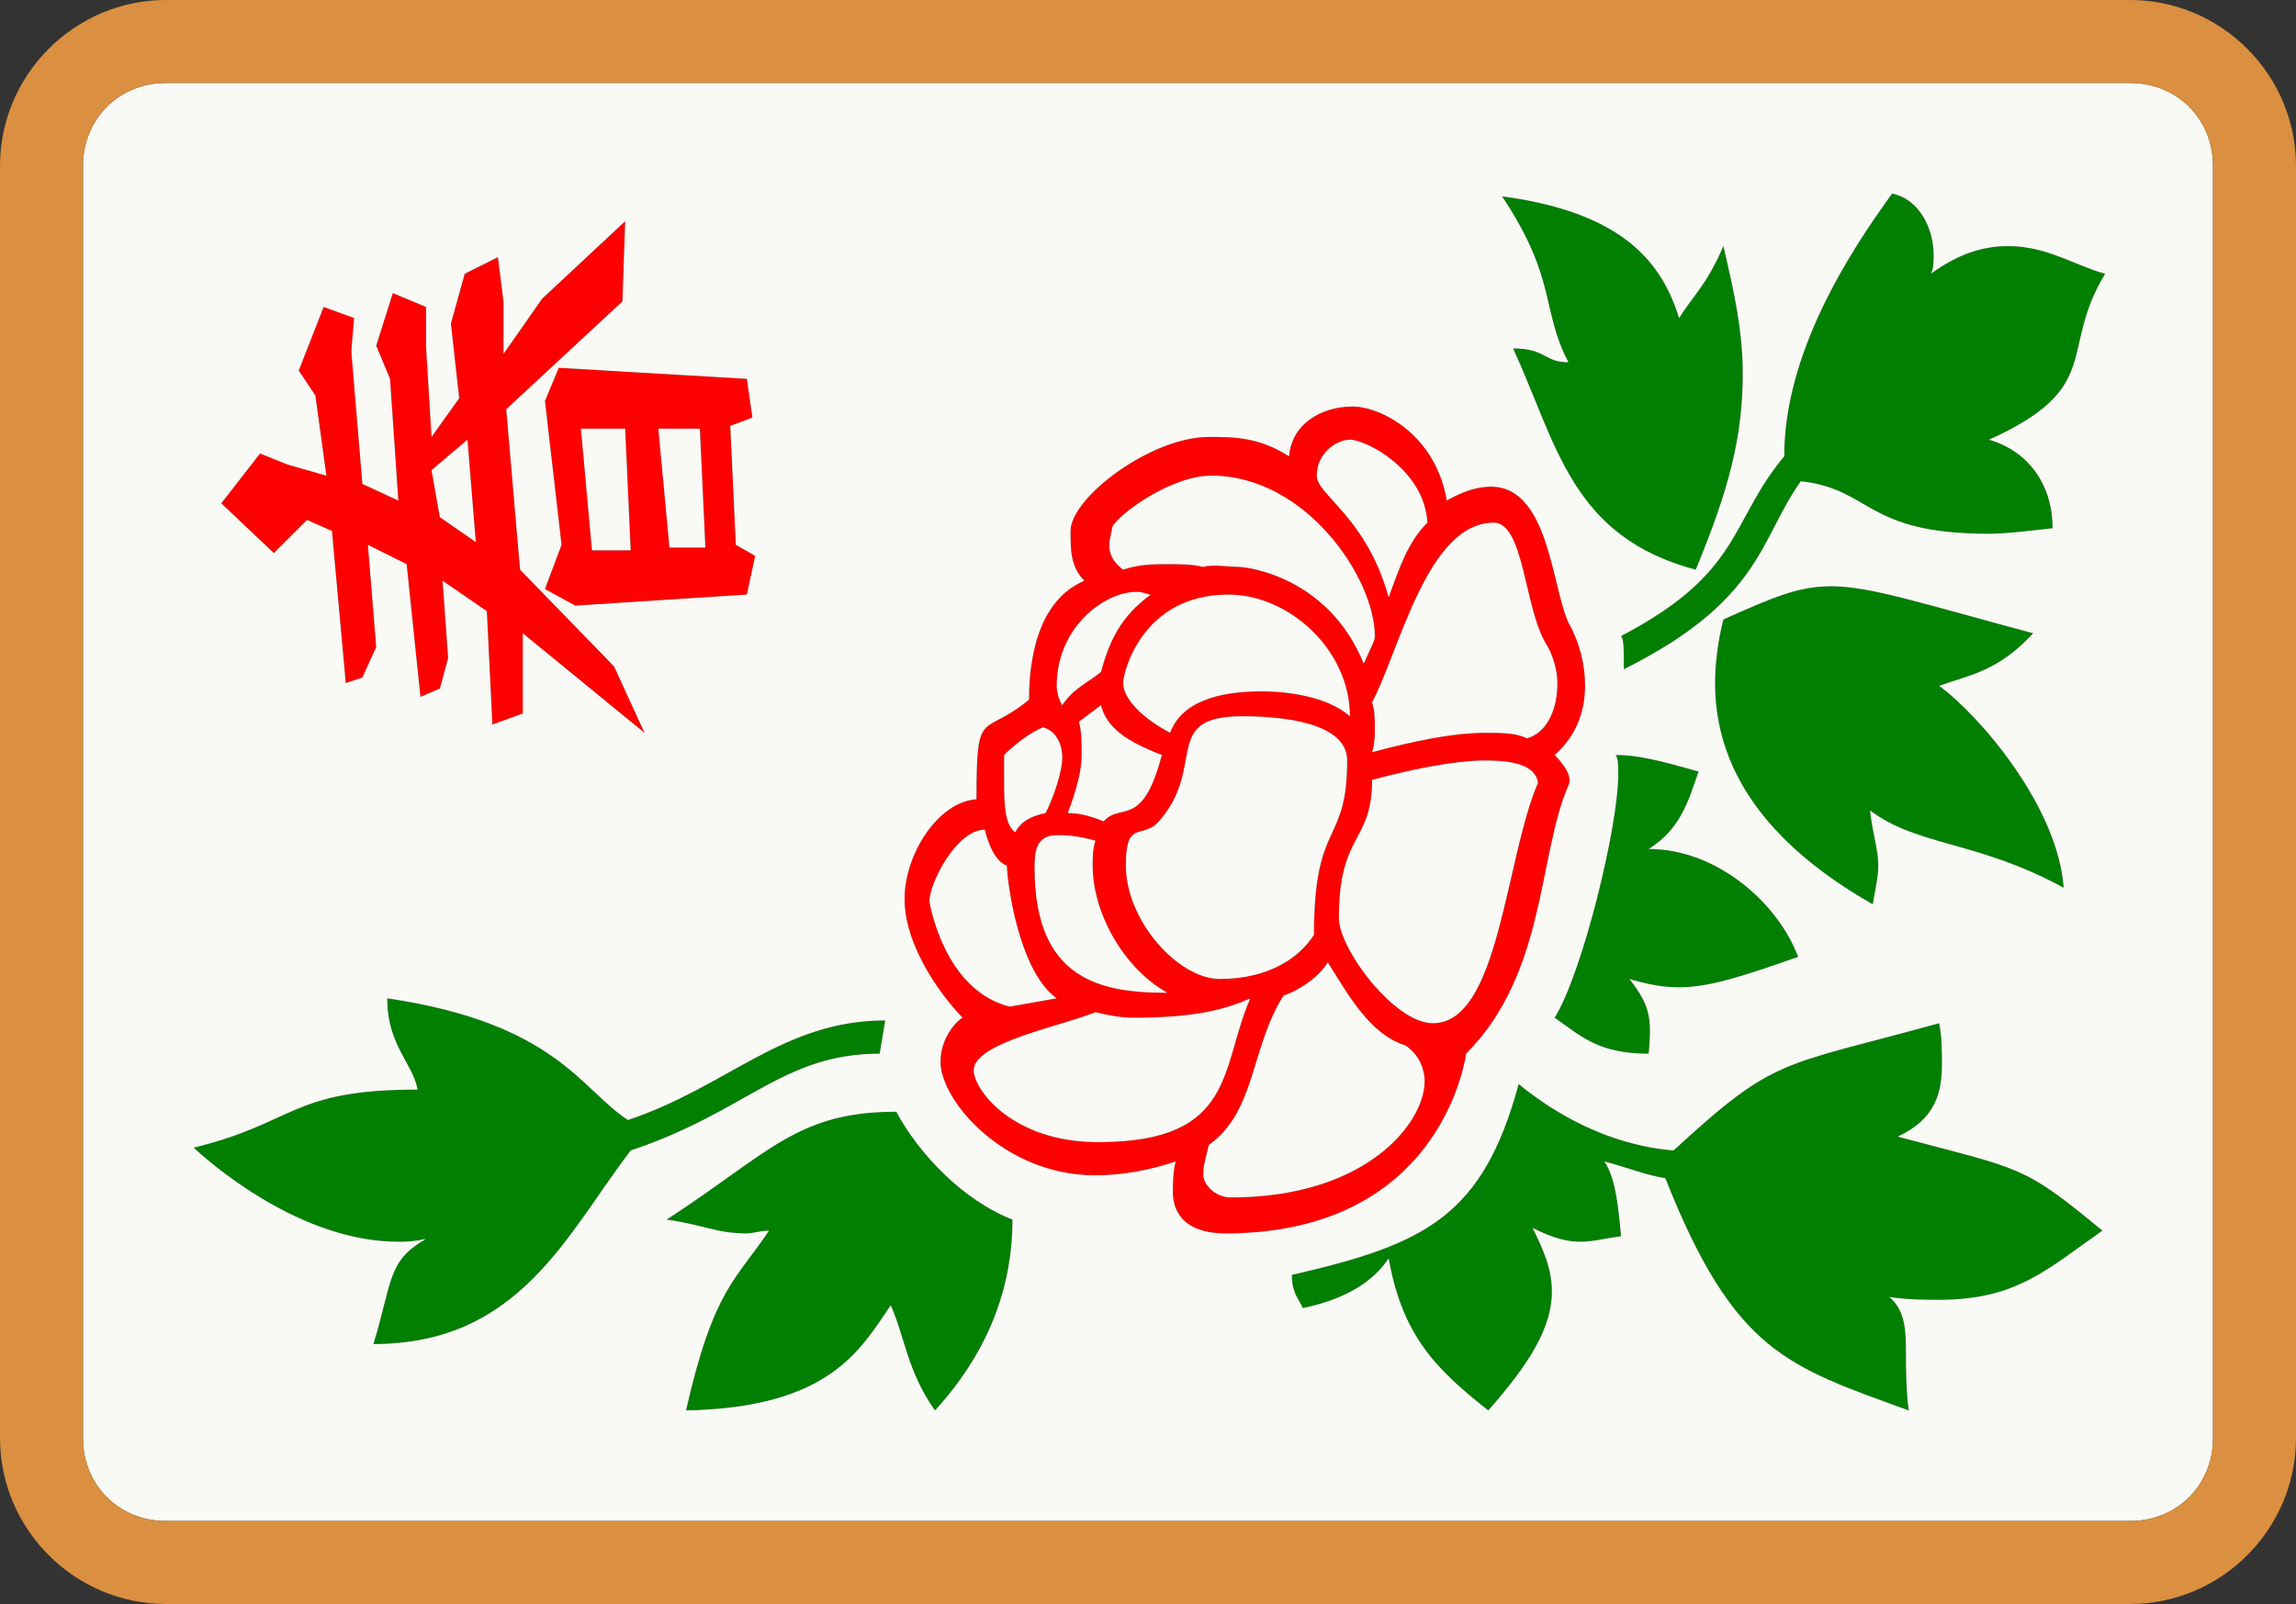 <svg viewBox="85 -670 830 580" xmlns="http://www.w3.org/2000/svg" id="glyph286"><rect x="85" y="-670" width="830" height="580" fill="#333333" stroke="none"/><path fill="#007F00" d="M672-428c50,-25,49,-47,64,-68c26,3,23,19,68,19c6,0,14,-1,23,-2c0,-16,-9,-28,-23,-32c42,-19,25,-32,42,-60c-11,-3,-21,-10,-35,-10c-8,0,-17,2,-28,10c1,-2,1,-4,1,-7c0,-9,-5,-20,-15,-22c-16,22,-39,58,-39,95c-20,24,-15,42,-59,65c1,1,1,5,1,8ZM698-464c12,-29,17,-48,17,-71c0,-15,-3,-29,-7,-46c-6,14,-11,18,-16,26c-6,-19,-19,-38,-64,-44c20,30,14,41,24,60c-9,0,-8,-5,-20,-5c16,35,21,68,66,80ZM762-343c1,-6,2,-10,2,-14c0,-6,-2,-11,-3,-20c17,13,39,11,70,28c-2,-29,-30,-62,-45,-73c11,-4,21,-5,34,-19c-41,-11,-59,-17,-73,-17c-12,0,-21,4,-39,12c-2,8,-3,16,-3,23c0,39,29,64,57,80ZM681-289c1,-12,1,-17,-7,-27c7,2,12,3,18,3c11,0,23,-4,43,-11c-7,-19,-29,-39,-54,-39c11,-7,14,-16,18,-28c-14,-4,-22,-6,-30,-6c1,1,1,4,1,7c0,19,-13,72,-23,88c10,7,16,13,34,13ZM220-184c53,0,70,-40,93,-70c42,-14,55,-35,90,-35l2-12c-37,0,-57,24,-93,36c-17,-11,-26,-35,-87,-44c0,17,9,23,11,33c-46,0,-44,12,-81,21c12,11,42,34,74,34c3,0,5,0,10,-1c-14,8,-12,15,-19,38ZM623-160c15,-17,23,-30,23,-43c0,-8,-3,-15,-7,-23c8,4,13,5,17,5c5,0,8,-1,15,-2c-1,-11,-2,-21,-6,-27c8,2,15,5,22,6c25,63,44,68,88,84c-1,-7,-1,-16,-1,-20c0,-8,0,-16,-6,-21c7,1,13,1,18,1c28,0,39,-11,59,-25c-29,-24,-29,-22,-74,-34c13,-6,16,-15,16,-26c0,-5,0,-10,-1,-15c-58,16,-59,12,-96,46c-13,-1,-34,-6,-56,-24c-13,48,-34,58,-82,69c0,6,2,8,4,12c19,-4,27,-12,31,-18c5,28,17,40,36,55ZM333-160c52,-1,63,-22,74,-38c5,11,6,24,16,38c21,-23,28,-47,28,-69c-18,-7,-34,-24,-42,-39c-36,0,-46,15,-83,39c14,2,18,5,29,5c2,0,5,-1,8,-1c-12,18,-20,21,-30,65Z"></path><path fill="#FF0000" d="M318-405l-11-24l-34-35l-5-58l42-39l1-29l-30,28l-14,20v-19l-2-16l-12,6l-5,18l3,27l-10,14l-2-33v-14l-12-5l-6,19l5,12l3,44l-13-6l-4-48l1-12l-11-4l-9,23l6,9l4,29l-14-4l-10-4l-14,18l19,18l12-12l9,4l5,55l6-2l5-11l-3-37l14,7l5,48l7-3l3-11l-2-28l16,11l2,41l11-4v-29ZM293-451l62-4l3-14l-7-4l-2-43l8-3l-2-14l-68-4l-5,12l6,52l-6,16ZM528-224c79,0,87,-65,87,-65c29,-29,26,-72,37,-97c2,-4,-4,-10,-5,-11c8,-7,11,-16,11,-25c0,-8,-2,-15,-5,-21c-7,-11,-7,-51,-29,-51c-4,0,-9,1,-16,5c-4,-24,-24,-34,-34,-34c-11,0,-22,6,-23,18c-11,-7,-20,-7,-29,-7c-21,0,-50,22,-50,34c0,7,0,13,5,18c-19,8,-20,34,-20,43c-17,14,-19,2,-19,36c-14,1,-26,20,-26,36c0,19,16,38,21,43c-2,1,-8,7,-8,16c0,14,23,41,56,41c10,0,20,-2,29,-5c-1,4,-1,8,-1,11c0,9,6,15,19,15ZM299-471l-4-44h16l2,44ZM327-472l-4-43h15l2,43ZM257-474l-13-9l-3-17l13-11ZM587-454c-8,-29,-26,-37,-26,-44c0,-8,7,-13,12,-13c6,0,27,11,28,30c-7,7,-10,16,-14,27ZM578-430c-13,-32,-43,-35,-45,-35c-3,0,-10,-1,-13,0c-4,-1,-9,-1,-13,-1c-5,0,-10,0,-16,2c-4,-3,-5,-6,-5,-9c0,-2,1,-5,1,-6c0,-3,20,-19,36,-19c34,0,59,37,59,58c0,2,-1,3,-4,10ZM581-398c1,-3,1,-6,1,-9c0,-3,0,-6,-1,-9c10,-19,20,-65,44,-65c11,0,11,31,19,44c2,3,4,9,4,14c0,10,-4,18,-11,20c-4,-2,-9,-2,-15,-2c-12,0,-26,3,-41,7ZM469-415c0,0,-2,-3,-2,-7c0,-21,17,-34,29,-34c2,0,4,1,5,1c-11,8,-15,17,-18,28c-5,4,-10,6,-14,12ZM508-405c-13,-7,-17,-14,-17,-18c0,-4,7,-31,38,-32c22,0,44,20,44,44c-8,-7,-22,-9,-32,-9c-16,0,-29,4,-33,15ZM484-373c-5,-2,-9,-3,-13,-3c3,-8,5,-15,5,-21c0,-4,0,-9,-1,-12l8-6c2,8,9,13,22,18c-7,27,-15,17,-21,24ZM526-316c-15,0,-34,-21,-34,-41c0,-16,5,-10,11,-15c19,-20,1,-39,31,-39c20,0,38,4,38,16c0,31,-12,21,-12,63c-5,8,-16,16,-34,16ZM452-369c-4,-3,-4,-11,-4,-19v-9c1,-1,7,-7,14,-10c4,1,7,5,7,11c0,5,-3,14,-6,20c-5,1,-9,3,-11,7ZM603-300c-14,0,-34,-27,-34,-38c0,-31,12,-27,12,-50c15,-4,30,-7,41,-7c11,0,18,2,19,8c-12,28,-14,87,-38,87ZM450-306c-24,-6,-29,-38,-29,-38c0,-7,10,-26,20,-26c2,8,5,12,8,13c0,5,4,38,18,48ZM507-311c-23,0,-48,-4,-48,-45c0,-5,0,-12,8,-12c3,0,7,0,14,2c-1,3,-1,6,-1,9c0,17,11,37,27,46ZM530-237c-6,0,-10,-5,-10,-8c0,-3,0,-3,2,-11c17,-12,15,-35,27,-54c6,-2,13,-7,16,-12c7,11,15,26,28,30c6,4,7,10,7,13c0,15,-21,42,-70,42ZM482-257c-31,0,-45,-19,-45,-26c0,-10,32,-16,44,-21c4,1,9,2,14,2c22,0,33,-3,42,-7c-11,25,-5,52,-55,52Z"></path><path fill="#F9F9F5" d="M145-120h710c17,0,30,-13,30,-30v-460c0,-17,-13,-30,-30,-30h-710c-17,0,-30,13,-30,30v460c0,17,13,30,30,30ZM672-428v-4c0,-3,0,-7,-1,-8c44,-23,39,-41,59,-65c0,-37,23,-73,39,-95c10,2,15,13,15,22c0,3,0,5,-1,7c11,-8,20,-10,28,-10c14,0,24,7,35,10c-17,28,0,41,-42,60c14,4,23,16,23,32c-9,1,-17,2,-23,2c-45,0,-42,-16,-68,-19c-15,21,-14,43,-64,68ZM698-464c-45,-12,-50,-45,-66,-80c12,0,11,5,20,5c-10,-19,-4,-30,-24,-60c45,6,58,25,64,44c5,-8,10,-12,16,-26c4,17,7,31,7,46c0,23,-5,42,-17,71ZM318-405l-44-36v29l-11,4l-2-41l-16-11l2,28l-3,11l-7,3l-5-48l-14-7l3,37l-5,11l-6,2l-5-55l-9-4l-12,12l-19-18l14-18l10,4l14,4l-4-29l-6-9l9-23l11,4l-1,12l4,48l13,6l-3-44l-5-12l6-19l12,5v14l2,33l10-14l-3-27l5-18l12-6l2,16v19l14-20l30-28l-1,29l-42,39l5,58l34,35ZM293-451l-11-6l6-16l-6-52l5-12l68,4l2,14l-8,3l2,43l7,4l-3,14ZM528-224c-13,0,-19,-6,-19,-15c0,-3,0,-7,1,-11c-9,3,-19,5,-29,5c-33,0,-56,-27,-56,-41c0,-9,6,-15,8,-16c-5,-5,-21,-24,-21,-43c0,-16,12,-35,26,-36c0,-34,2,-22,19,-36c0,-9,1,-35,20,-43c-5,-5,-5,-11,-5,-18c0,-12,29,-34,50,-34c9,0,18,0,29,7c1,-12,12,-18,23,-18c10,0,30,10,34,34c7,-4,12,-5,16,-5c22,0,22,40,29,51c3,6,5,13,5,21c0,9,-3,18,-11,25c1,1,7,7,5,11c-11,25,-8,68,-37,97c0,0,-8,65,-87,65ZM299-471h14l-2-44h-16ZM327-472h13l-2-43h-15ZM257-474l-3-37l-13,11l3,17ZM587-454c4,-11,7,-20,14,-27c-1,-19,-22,-30,-28,-30c-5,0,-12,5,-12,13c0,7,18,15,26,44ZM578-430c3,-7,4,-8,4,-10c0,-21,-25,-58,-59,-58c-16,0,-36,16,-36,19c0,1,-1,4,-1,6c0,3,1,6,5,9c6,-2,11,-2,16,-2c4,0,9,0,13,1c3,-1,10,0,13,0c2,0,32,3,45,35ZM581-398c15,-4,29,-7,41,-7c6,0,11,0,15,2c7,-2,11,-10,11,-20c0,-5,-2,-11,-4,-14c-8,-13,-8,-44,-19,-44c-24,0,-34,46,-44,65c1,3,1,6,1,9c0,3,0,6,-1,9ZM762-343c-28,-16,-57,-41,-57,-80c0,-7,1,-15,3,-23c18,-8,27,-12,39,-12c14,0,32,6,73,17c-13,14,-23,15,-34,19c15,11,43,44,45,73c-31,-17,-53,-15,-70,-28c1,9,3,14,3,20c0,4,-1,8,-2,14ZM469-415c4,-6,9,-8,14,-12c3,-11,7,-20,18,-28c-1,0,-3,-1,-5,-1c-12,0,-29,13,-29,34c0,4,2,7,2,7ZM508-405c4,-11,17,-15,33,-15c10,0,24,2,32,9c0,-24,-22,-44,-44,-44c-31,0,-38,28,-38,32c0,4,4,11,17,18ZM484-373c6,-7,14,3,21,-24c-13,-5,-20,-10,-22,-18l-8,6c1,3,1,8,1,12c0,6,-2,13,-5,21c4,0,8,1,13,3ZM526-316c18,0,29,-8,34,-16c0,-42,12,-32,12,-63c0,-12,-18,-16,-38,-16c-30,0,-12,19,-31,39c-6,5,-11,-1,-11,15c0,20,19,41,34,41ZM452-369c2,-4,6,-6,11,-7c3,-6,6,-15,6,-20c0,-6,-3,-10,-7,-11c-7,3,-13,9,-14,10v9c0,8,0,16,4,19ZM681-289c-18,0,-24,-6,-34,-13c10,-16,23,-69,23,-88c0,-3,0,-6,-1,-7c8,0,16,2,30,6c-4,12,-7,21,-18,28c25,0,47,20,54,39c-20,7,-32,11,-43,11c-6,0,-11,-1,-18,-3c8,10,8,15,7,27ZM603-300c24,0,26,-59,38,-87c-1,-6,-8,-8,-19,-8c-11,0,-26,3,-41,7c0,23,-12,19,-12,50c0,11,20,38,34,38ZM450-306l17-3c-14,-10,-18,-43,-18,-48c-3,-1,-6,-5,-8,-13c-10,0,-20,19,-20,26c0,0,5,32,29,38ZM507-311c-16,-9,-27,-29,-27,-46c0,-3,0,-6,1,-9c-7,-2,-11,-2,-14,-2c-8,0,-8,7,-8,12c0,41,25,45,48,45ZM530-237c49,0,70,-27,70,-42c0,-3,-1,-9,-7,-13c-13,-4,-21,-19,-28,-30c-3,5,-10,10,-16,12c-12,19,-10,42,-27,54c-2,8,-2,8,-2,11c0,3,4,8,10,8ZM220-184c7,-23,5,-30,19,-38c-5,1,-7,1,-10,1c-32,0,-62,-23,-74,-34c37,-9,35,-21,81,-21c-2,-10,-11,-16,-11,-33c61,9,70,33,87,44c36,-12,56,-36,93,-36l-2,12c-35,0,-48,21,-90,35c-23,30,-40,70,-93,70ZM482-257c50,0,44,-27,55,-52c-9,4,-20,7,-42,7c-5,0,-10,-1,-14,-2c-12,5,-44,11,-44,21c0,7,14,26,45,26ZM623-160c-19,-15,-31,-27,-36,-55c-4,6,-12,14,-31,18c-2,-4,-4,-6,-4,-12c48,-11,69,-21,82,-69c22,18,43,23,56,24c37,-34,38,-30,96,-46c1,5,1,10,1,15c0,11,-3,20,-16,26c45,12,45,10,74,34c-20,14,-31,25,-59,25c-5,0,-11,0,-18,-1c6,5,6,13,6,21c0,4,0,13,1,20c-44,-16,-63,-21,-88,-84c-7,-1,-14,-4,-22,-6c4,6,5,16,6,27c-7,1,-10,2,-15,2c-4,0,-9,-1,-17,-5c4,8,7,15,7,23c0,13,-8,26,-23,43ZM333-160c10,-44,18,-47,30,-65c-3,0,-6,1,-8,1c-11,0,-15,-3,-29,-5c37,-24,47,-39,83,-39c8,15,24,32,42,39c0,22,-7,46,-28,69c-10,-14,-11,-27,-16,-38c-11,16,-22,37,-74,38Z"></path><path fill="#DA9040" d="M145-90h710c33,0,60,-27,60,-60v-460c0,-33,-27,-60,-60,-60h-710c-33,0,-60,27,-60,60v460c0,33,27,60,60,60ZM145-120c-17,0,-30,-13,-30,-30v-460c0,-17,13,-30,30,-30h710c17,0,30,13,30,30v460c0,17,-13,30,-30,30Z"></path></svg>